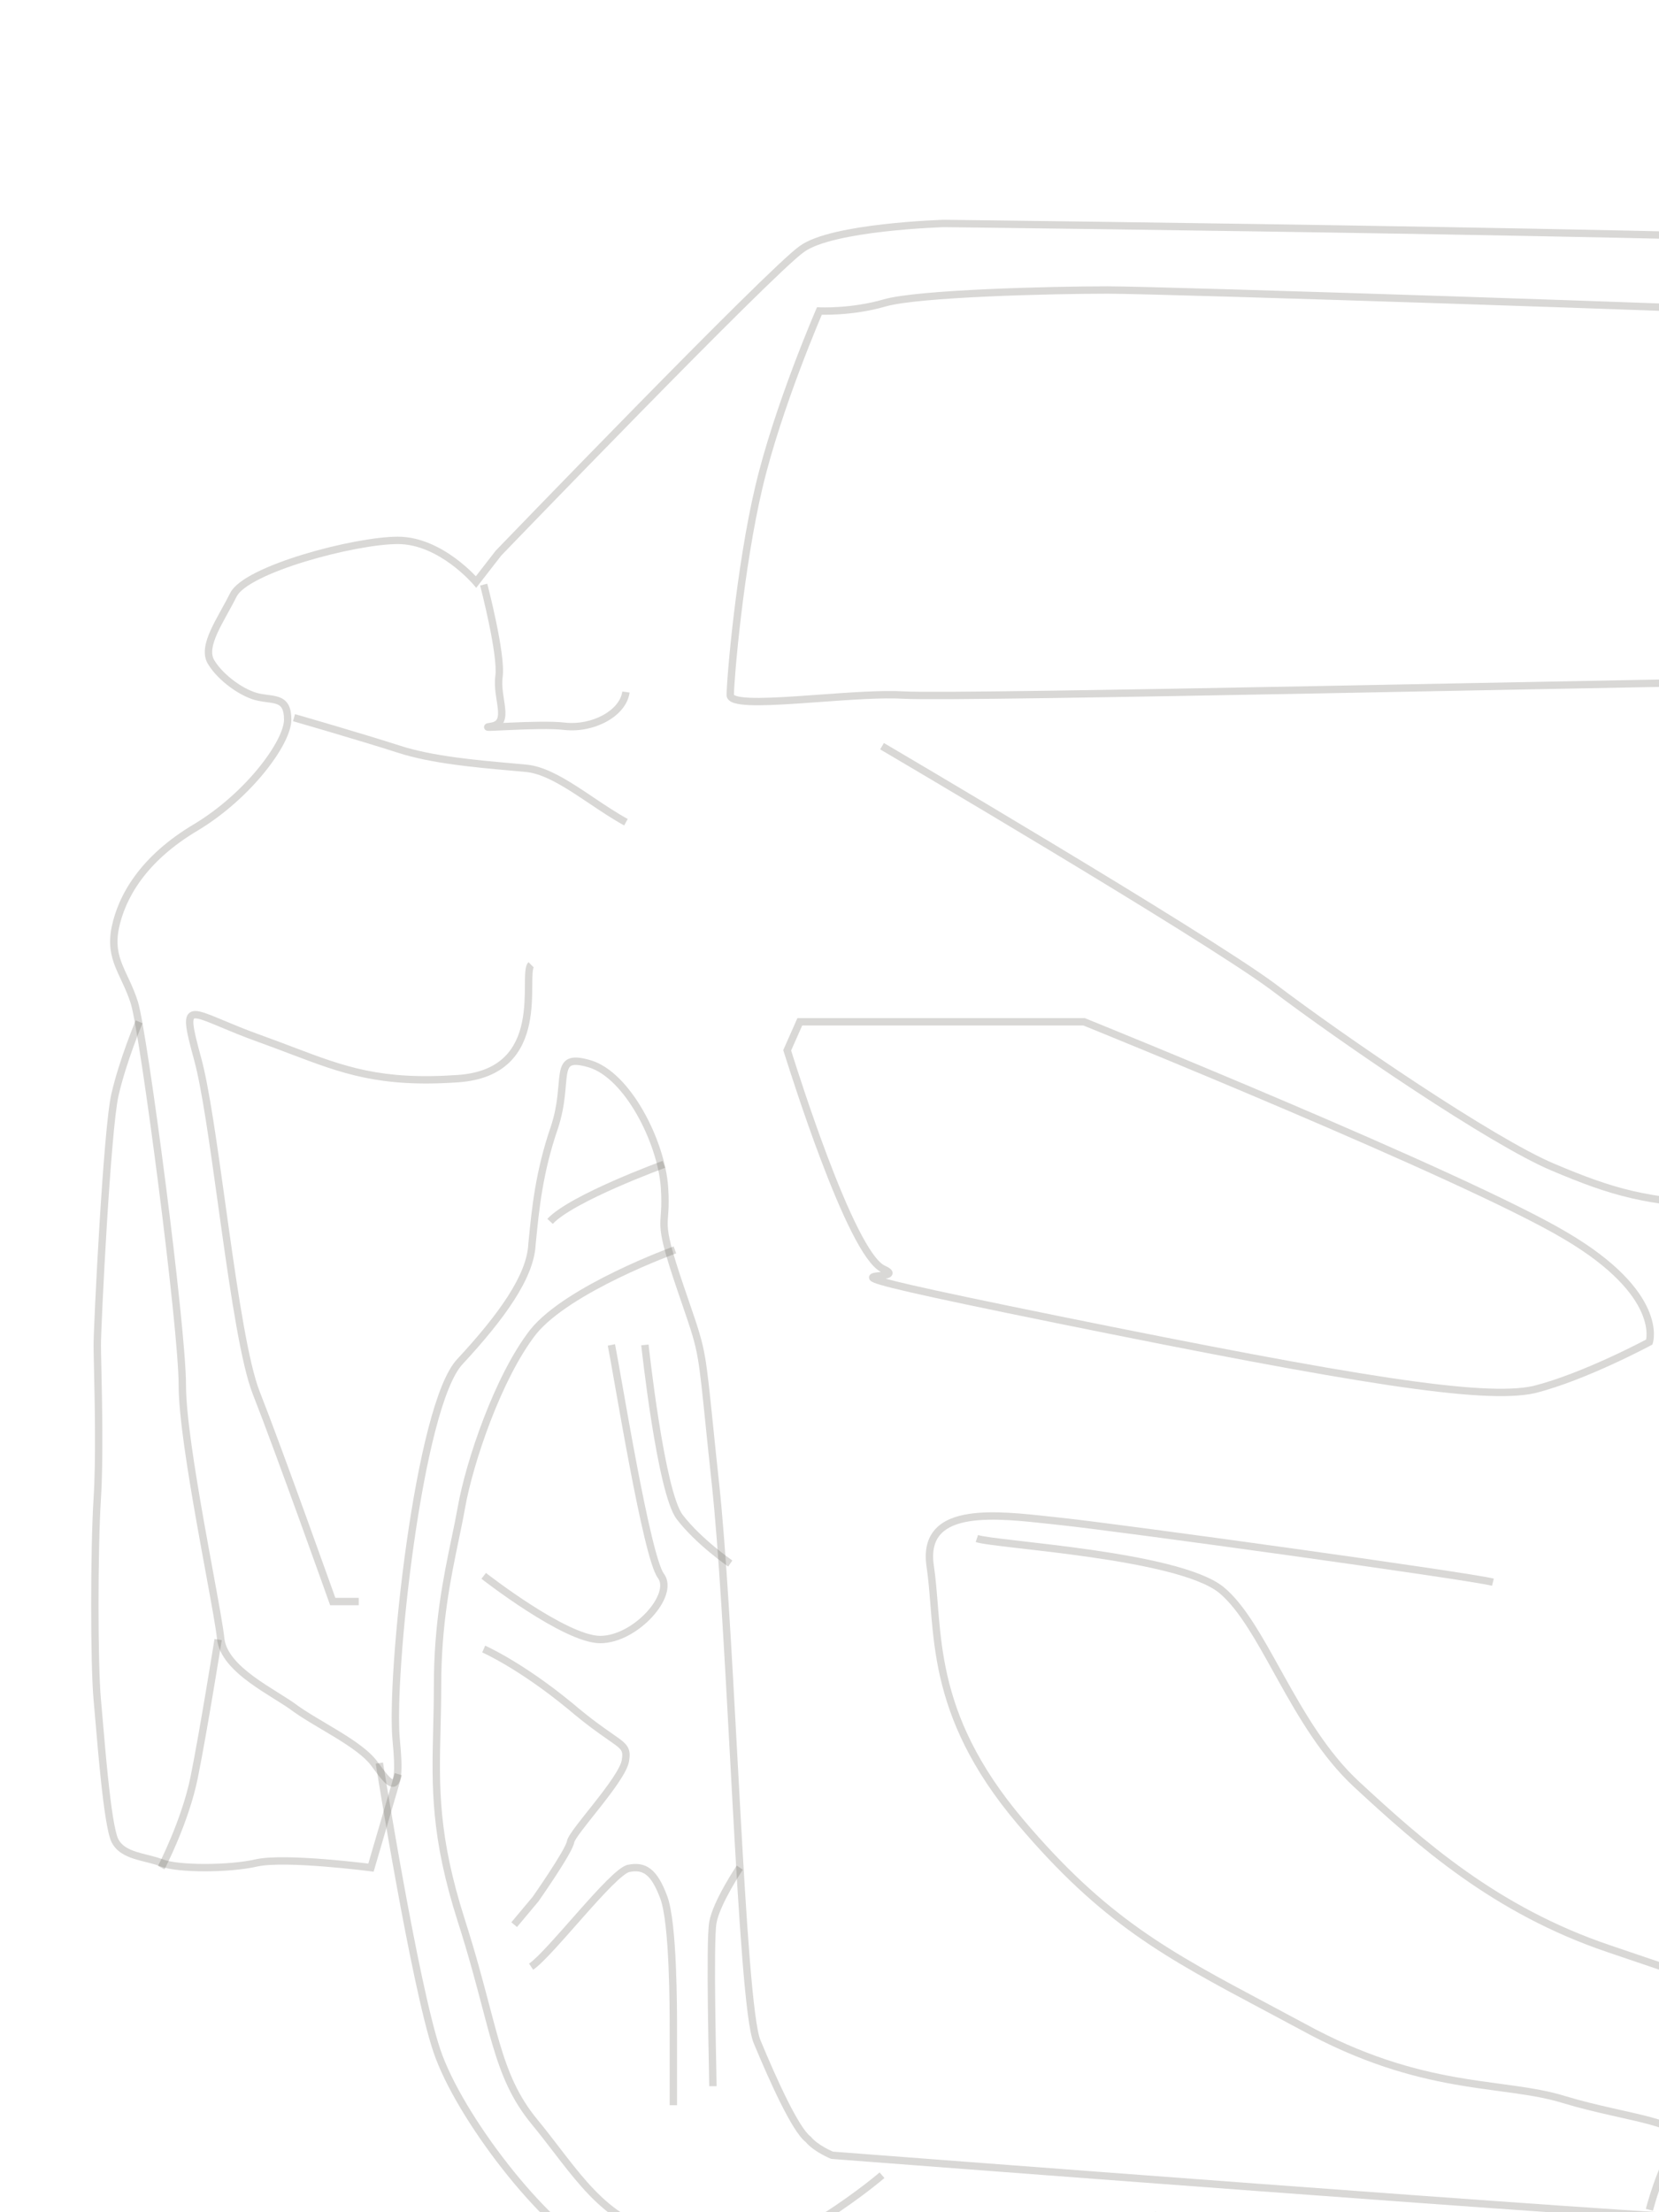 <svg width="225" height="300" viewBox="0 0 225 300" fill="none" xmlns="http://www.w3.org/2000/svg">
<path fill-rule="evenodd" clip-rule="evenodd" d="M128.002 29.807L128.012 29.807L128.006 30.307L127.992 29.807L128.002 29.807ZM309.23 43.112C309.354 42.627 309.353 42.627 309.353 42.627L309.352 42.627L309.006 42.539C308.778 42.482 308.443 42.397 308.014 42.288C307.155 42.071 305.919 41.759 304.406 41.379C301.381 40.619 297.253 39.588 292.84 38.503C284.022 36.334 274.048 33.942 269.485 33.071C268.305 32.846 265.2 32.631 260.728 32.425C256.236 32.217 250.319 32.015 243.478 31.821C229.794 31.435 212.403 31.082 195.297 30.784C178.192 30.485 161.37 30.241 148.826 30.071C142.553 29.986 137.35 29.92 133.715 29.875C131.897 29.853 130.471 29.836 129.5 29.824L128.014 29.807C128.013 29.807 128.012 29.807 128.006 30.307C127.992 29.807 127.992 29.807 127.992 29.807L127.98 29.807L127.947 29.808L127.818 29.813C127.704 29.817 127.538 29.823 127.326 29.832C126.901 29.85 126.29 29.879 125.544 29.923C124.053 30.011 122.021 30.161 119.858 30.407C117.696 30.652 115.395 30.994 113.369 31.468C111.365 31.937 109.561 32.551 108.444 33.374C107.867 33.78 106.793 34.734 105.383 36.059C103.958 37.399 102.161 39.144 100.13 41.149C96.068 45.16 91.059 50.222 86.187 55.188C81.314 60.153 76.577 65.024 73.058 68.653C71.299 70.468 69.844 71.972 68.829 73.022C68.321 73.548 67.924 73.96 67.653 74.24L67.239 74.67C67.238 74.67 67.238 74.67 67.598 75.017L67.239 74.67L67.22 74.689L64.537 78.148C64.412 78.016 64.259 77.86 64.082 77.686C63.531 77.144 62.735 76.422 61.751 75.699C59.793 74.262 57.036 72.781 53.958 72.781C50.963 72.781 45.766 73.773 41.119 75.19C38.79 75.9 36.576 76.723 34.827 77.595C33.953 78.03 33.183 78.483 32.571 78.948C31.965 79.406 31.476 79.903 31.209 80.437C30.843 81.171 30.438 81.904 30.035 82.635C29.967 82.758 29.899 82.881 29.832 83.003C29.365 83.85 28.909 84.694 28.548 85.502C27.845 87.074 27.404 88.709 28.196 90.033C28.89 91.192 30.027 92.324 31.254 93.219C32.478 94.111 33.844 94.805 35.023 95.041C35.429 95.122 35.829 95.176 36.188 95.224C36.322 95.242 36.451 95.259 36.571 95.276C37.035 95.344 37.391 95.417 37.672 95.547C37.932 95.668 38.126 95.837 38.266 96.117C38.414 96.414 38.518 96.87 38.518 97.589C38.518 98.229 38.237 99.161 37.65 100.305C37.07 101.434 36.218 102.721 35.138 104.058C32.978 106.73 29.936 109.565 26.419 111.702C18.946 116.11 16.041 121.434 15.145 125.702L15.144 125.707C14.688 127.991 15.034 129.61 15.657 131.172C15.88 131.729 16.141 132.288 16.408 132.858C16.506 133.067 16.605 133.278 16.702 133.491C17.07 134.292 17.439 135.152 17.755 136.152C18.067 137.199 18.63 140.436 19.301 144.887C19.97 149.322 20.741 154.914 21.472 160.622C22.935 172.057 24.228 183.902 24.228 187.878C24.228 191.947 25.429 199.483 26.672 206.495C27.094 208.879 27.521 211.202 27.91 213.316C28.671 217.46 29.285 220.8 29.427 222.22C29.548 223.434 30.12 224.528 30.913 225.504C31.706 226.48 32.738 227.364 33.823 228.162C34.91 228.962 36.068 229.69 37.119 230.347L37.217 230.408C38.238 231.046 39.137 231.609 39.795 232.116L39.803 232.122L39.81 232.127C40.847 232.87 42.194 233.669 43.575 234.488C44.235 234.88 44.904 235.276 45.55 235.673C47.59 236.928 49.401 238.185 50.31 239.399C50.407 239.53 50.506 239.663 50.605 239.797C50.991 240.317 51.384 240.847 51.748 241.271C51.978 241.538 52.213 241.783 52.445 241.965C52.661 242.135 52.952 242.313 53.281 242.313C53.678 242.313 53.955 242.066 54.118 241.759C54.27 241.473 54.357 241.084 54.404 240.616C54.501 239.667 54.456 238.187 54.239 236.012C53.812 231.737 54.561 220.395 56.131 209.354C56.914 203.843 57.899 198.431 59.036 194.037C59.605 191.839 60.209 189.906 60.841 188.347C61.478 186.777 62.126 185.631 62.763 184.969L62.769 184.962C65.592 181.915 67.996 179.014 69.724 176.319C71.444 173.638 72.526 171.112 72.644 168.816C72.665 168.604 72.686 168.391 72.707 168.175C73.123 163.969 73.612 159.02 75.649 153.097L75.651 153.093C76.206 151.422 76.456 149.934 76.6 148.675C76.66 148.153 76.702 147.667 76.74 147.229C76.748 147.141 76.755 147.054 76.763 146.97C76.808 146.461 76.85 146.031 76.914 145.669C77.045 144.92 77.237 144.633 77.513 144.509C77.671 144.438 77.913 144.393 78.295 144.422C78.677 144.45 79.167 144.548 79.799 144.733C82.204 145.436 84.556 147.949 86.38 151.148C88.191 154.325 89.407 158.051 89.617 161.001C89.724 162.496 89.697 163.45 89.651 164.2C89.64 164.382 89.627 164.556 89.614 164.726C89.576 165.247 89.541 165.728 89.562 166.275C89.62 167.742 90.079 169.708 91.808 174.8C92.077 175.593 92.32 176.302 92.54 176.943C93.739 180.442 94.252 181.939 94.657 184.326C94.978 186.22 95.227 188.656 95.675 193.031C95.903 195.255 96.182 197.979 96.547 201.388C97.477 210.051 98.246 224.248 98.995 238.049C99.117 240.3 99.239 242.54 99.36 244.743C99.793 252.597 100.226 259.989 100.687 265.744C100.917 268.621 101.155 271.095 101.403 273.016C101.649 274.912 101.912 276.333 102.212 277.057C103.296 279.665 104.601 282.662 105.853 285.173C106.479 286.428 107.096 287.57 107.67 288.485C108.216 289.354 108.754 290.073 109.255 290.468C109.854 291.17 110.708 291.733 111.388 292.114C111.74 292.312 112.056 292.467 112.285 292.573C112.4 292.626 112.493 292.667 112.558 292.695C112.591 292.709 112.616 292.719 112.634 292.727L112.655 292.735L112.661 292.738L112.663 292.739C112.663 292.739 112.664 292.739 112.85 292.275L112.664 292.739L112.735 292.768L112.812 292.773L112.85 292.275C112.812 292.773 112.812 292.773 112.813 292.774L112.817 292.774L114.083 292.871C114.913 292.935 116.131 293.028 117.684 293.146C120.789 293.384 125.235 293.723 130.594 294.13C141.311 294.944 155.683 296.029 170.298 297.114C199.509 299.283 229.744 301.457 233.666 301.457C237.572 301.457 293.982 300.371 351.411 298.743C380.127 297.929 409.103 296.98 431.902 295.962C443.301 295.453 453.16 294.928 460.671 294.393C464.426 294.126 467.598 293.856 470.084 293.585C472.56 293.315 474.385 293.04 475.429 292.757L475.431 292.757C483.298 290.596 491.496 289.406 498.289 288.484C498.85 288.408 499.401 288.333 499.941 288.26C502.672 287.892 505.137 287.56 507.199 287.213C509.649 286.801 511.603 286.358 512.763 285.777C517.189 283.558 522.023 279.144 525.317 273.202C526.22 271.616 526.99 269.185 527.641 266.394C528.295 263.59 528.839 260.379 529.273 257.209C530.141 250.875 530.577 244.665 530.577 242.138C530.577 241.071 530.698 238.56 530.863 235.143C530.888 234.617 530.914 234.069 530.942 233.501C531.145 229.261 531.388 223.954 531.551 218.441C531.713 212.93 531.795 207.209 531.673 202.143C531.551 197.088 531.226 192.65 530.565 189.721C527.961 178.195 522.755 162.965 520.786 158.798L520.781 158.789C519.694 156.61 516.714 150.906 513.409 144.986C510.11 139.078 506.465 132.911 504.055 129.837C501.638 126.753 497.109 122.546 492.389 118.794C487.676 115.046 482.702 111.696 479.382 110.365C477.136 109.464 475.882 108.589 474.658 107.735C474.139 107.372 473.624 107.014 473.042 106.658C471.093 105.469 468.581 104.477 463.015 103.821L462.782 103.794C457.395 103.158 453.783 102.732 449.377 102.678C444.909 102.624 439.636 102.951 430.863 103.82C416.654 105.227 409.189 103.918 404.773 103.145C403.767 102.968 402.918 102.819 402.185 102.737C400.462 102.448 398.732 101.941 397.348 101.47C397.473 101.466 397.601 101.46 397.732 101.453C399.749 101.342 402.379 100.898 404.746 99.543C407.086 98.202 408.422 96.576 408.699 94.847C408.979 93.102 408.155 91.422 406.555 90.048C405.823 89.418 405.036 88.657 404.186 87.835L404.145 87.795C403.283 86.962 402.361 86.072 401.39 85.222C399.454 83.527 397.274 81.947 394.892 81.265L394.886 81.263C392.435 80.593 389.902 80.529 387.791 81.158C385.672 81.789 383.95 83.133 383.237 85.277C382.591 87.222 381.836 89.276 381.241 90.847C380.945 91.632 380.688 92.295 380.506 92.761C380.486 92.812 380.467 92.86 380.449 92.906L309.443 42.65L309.353 42.627L309.23 43.112ZM380.681 93.683L381.145 93.868L380.91 94.457L309.017 43.574L308.76 43.509C308.533 43.451 308.198 43.366 307.769 43.258C306.911 43.041 305.674 42.729 304.163 42.349C301.139 41.59 297.012 40.559 292.602 39.474C283.774 37.302 273.829 34.919 269.298 34.053C268.204 33.845 265.186 33.632 260.682 33.423C256.199 33.216 250.289 33.014 243.449 32.821C229.771 32.434 212.384 32.082 195.28 31.783C178.176 31.485 161.356 31.241 148.812 31.071C142.54 30.986 137.337 30.92 133.702 30.875C131.885 30.853 130.459 30.836 129.488 30.824L128.011 30.807L127.979 30.808L127.853 30.812C127.742 30.816 127.578 30.822 127.368 30.831C126.948 30.849 126.343 30.877 125.604 30.921C124.124 31.009 122.111 31.157 119.97 31.4C117.828 31.643 115.57 31.98 113.597 32.442C111.605 32.908 109.974 33.487 109.033 34.182L109.024 34.189C108.517 34.544 107.495 35.447 106.068 36.788C104.651 38.119 102.862 39.857 100.833 41.861C96.776 45.866 91.771 50.924 86.9 55.888C82.03 60.852 77.294 65.721 73.776 69.349C72.017 71.163 70.563 72.667 69.548 73.717C69.041 74.242 68.643 74.654 68.373 74.934L67.977 75.345L64.584 79.718L64.185 79.247L64.183 79.244L64.174 79.234C64.169 79.227 64.161 79.218 64.15 79.206C64.146 79.201 64.142 79.196 64.137 79.191C64.103 79.152 64.051 79.094 63.983 79.019C63.846 78.871 63.643 78.657 63.381 78.399C62.856 77.882 62.096 77.193 61.159 76.505C59.273 75.121 56.726 73.781 53.958 73.781C51.107 73.781 46.019 74.742 41.41 76.147C39.111 76.847 36.954 77.652 35.273 78.49C34.432 78.909 33.721 79.331 33.174 79.745C32.621 80.164 32.271 80.549 32.104 80.883C31.728 81.637 31.312 82.391 30.908 83.121C30.841 83.243 30.774 83.365 30.708 83.486C30.24 84.334 29.803 85.145 29.461 85.91C28.756 87.486 28.547 88.672 29.054 89.519C29.66 90.53 30.688 91.569 31.843 92.41C33.001 93.254 34.233 93.863 35.219 94.061C35.591 94.135 35.941 94.182 36.288 94.228C36.43 94.247 36.572 94.266 36.715 94.287C37.185 94.355 37.668 94.444 38.091 94.64C38.534 94.844 38.908 95.164 39.161 95.671C39.405 96.16 39.518 96.789 39.518 97.589C39.518 98.469 39.15 99.572 38.539 100.761C37.922 101.965 37.028 103.309 35.916 104.686C33.691 107.439 30.563 110.355 26.936 112.558L26.931 112.562C19.685 116.834 16.96 121.927 16.124 125.905C15.715 127.96 16.019 129.38 16.586 130.801C16.797 131.329 17.04 131.849 17.302 132.409C17.403 132.624 17.506 132.844 17.611 133.074C17.987 133.892 18.376 134.796 18.709 135.855L18.712 135.862C19.049 136.99 19.623 140.316 20.29 144.738C20.96 149.182 21.732 154.781 22.463 160.495C23.923 171.903 25.228 183.824 25.228 187.878C25.228 191.84 26.409 199.28 27.656 206.321C28.07 208.657 28.492 210.95 28.878 213.05C29.647 217.238 30.276 220.659 30.422 222.121C30.517 223.078 30.974 223.992 31.69 224.874C32.406 225.756 33.363 226.582 34.416 227.357C35.468 228.131 36.596 228.84 37.649 229.499L37.774 229.577C38.767 230.198 39.701 230.782 40.399 231.319C41.4 232.035 42.679 232.794 44.033 233.596C44.703 233.994 45.391 234.402 46.073 234.821C48.092 236.063 50.07 237.41 51.11 238.8C51.215 238.941 51.319 239.08 51.421 239.218C51.804 239.734 52.169 240.225 52.507 240.619C52.72 240.867 52.906 241.056 53.063 241.179C53.142 241.241 53.198 241.274 53.234 241.292C53.234 241.292 53.235 241.291 53.235 241.29C53.295 241.176 53.366 240.941 53.41 240.514C53.496 239.672 53.46 238.276 53.244 236.111C52.804 231.704 53.571 220.257 55.141 209.214C55.927 203.683 56.918 198.23 58.068 193.786C58.643 191.565 59.26 189.586 59.915 187.971C60.564 186.371 61.268 185.083 62.038 184.28C64.843 181.252 67.201 178.402 68.882 175.78C70.57 173.149 71.544 170.796 71.646 168.754L71.646 168.741L71.648 168.729C71.669 168.51 71.691 168.288 71.713 168.064C72.129 163.858 72.627 158.809 74.703 152.774C75.229 151.191 75.467 149.776 75.607 148.561C75.665 148.054 75.706 147.584 75.744 147.146C75.751 147.056 75.759 146.969 75.767 146.882C75.811 146.376 75.857 145.907 75.929 145.496C76.068 144.699 76.336 143.941 77.103 143.597C77.465 143.434 77.89 143.389 78.369 143.424C78.848 143.46 79.414 143.578 80.08 143.773C82.871 144.589 85.391 147.394 87.249 150.652C89.118 153.932 90.392 157.802 90.615 160.93C90.725 162.473 90.698 163.472 90.649 164.262C90.636 164.472 90.622 164.662 90.609 164.84C90.572 165.343 90.543 165.75 90.561 166.236C90.612 167.536 91.019 169.369 92.755 174.478C93.021 175.264 93.263 175.968 93.483 176.608C94.682 180.105 95.224 181.686 95.643 184.159C95.969 186.086 96.224 188.571 96.676 192.984C96.903 195.204 97.18 197.912 97.542 201.281C98.474 209.973 99.246 224.203 99.994 238C100.116 240.249 100.237 242.488 100.358 244.688C100.792 252.543 101.224 259.923 101.684 265.664C101.914 268.535 102.15 270.991 102.395 272.888C102.644 274.809 102.895 276.094 103.136 276.673C104.217 279.274 105.511 282.246 106.748 284.727C107.367 285.968 107.968 287.077 108.517 287.953C109.077 288.847 109.55 289.44 109.903 289.705L109.95 289.74L109.987 289.785C110.469 290.365 111.217 290.871 111.877 291.242C112.202 291.424 112.494 291.568 112.705 291.665C112.81 291.714 112.895 291.751 112.952 291.775C112.958 291.778 112.963 291.78 112.968 291.783L112.97 291.783L114.16 291.874C114.989 291.937 116.207 292.031 117.76 292.149C120.865 292.387 125.311 292.726 130.669 293.133C141.387 293.947 155.758 295.032 170.372 296.117C199.621 298.289 229.793 300.457 233.666 300.457C237.555 300.457 293.95 299.372 351.383 297.744C380.097 296.93 409.067 295.98 431.858 294.963C443.254 294.455 453.102 293.929 460.6 293.395C464.349 293.129 467.507 292.86 469.976 292.591C472.453 292.32 474.206 292.052 475.166 291.793M388.077 82.116C386.19 82.678 384.772 83.83 384.186 85.593C383.534 87.555 382.773 89.624 382.177 91.201C381.878 91.99 381.621 92.656 381.437 93.125C381.346 93.36 381.273 93.545 381.223 93.672L381.165 93.817L381.145 93.868L380.681 93.683M388.077 82.116C389.971 81.552 392.309 81.596 394.62 82.227L388.077 82.116Z" fill="#564E44" fill-opacity="0.22"/>
<path fill-rule="evenodd" clip-rule="evenodd" d="M18.408 138.372C18.408 138.372 18.408 138.372 18.868 138.567L19.329 138.762L19.323 138.776L19.305 138.819C19.289 138.857 19.265 138.914 19.235 138.988C19.173 139.137 19.085 139.355 18.974 139.631C18.754 140.185 18.449 140.972 18.11 141.906C17.431 143.777 16.619 146.226 16.08 148.56C15.816 149.701 15.532 152.214 15.255 155.425C14.979 158.621 14.713 162.469 14.481 166.253C14.017 173.829 13.691 181.116 13.691 182.386C13.691 182.985 13.715 184.079 13.747 185.492C13.848 190.068 14.024 197.988 13.69 203.254C13.254 210.112 13.255 225.765 13.689 230.456C13.759 231.217 13.84 232.169 13.932 233.239C14.126 235.508 14.365 238.313 14.643 240.975C14.848 242.932 15.072 244.801 15.312 246.312C15.432 247.068 15.555 247.727 15.681 248.261C15.809 248.804 15.931 249.181 16.038 249.393C16.491 250.283 17.363 250.765 18.502 251.13C18.978 251.283 19.477 251.408 19.992 251.537C20.091 251.561 20.191 251.586 20.291 251.611C20.902 251.766 21.53 251.934 22.108 252.161C22.589 252.35 23.38 252.506 24.39 252.613C25.389 252.718 26.565 252.771 27.794 252.771C30.258 252.771 32.891 252.557 34.696 252.139L34.702 252.138C35.744 251.91 37.253 251.845 38.895 251.865C40.548 251.885 42.376 251.993 44.074 252.128C45.773 252.263 47.348 252.425 48.498 252.552C49.073 252.616 49.542 252.672 49.867 252.712C49.897 252.715 49.925 252.719 49.952 252.722L53.544 240.457L54.504 240.738L50.672 253.822L50.248 253.767L50.24 253.766L50.215 253.763L50.118 253.75C50.082 253.746 50.038 253.74 49.988 253.734C49.92 253.725 49.839 253.716 49.747 253.704C49.424 253.665 48.958 253.61 48.387 253.546C47.244 253.419 45.68 253.259 43.995 253.125C42.308 252.991 40.505 252.885 38.883 252.865C37.251 252.845 35.841 252.913 34.918 253.114C33.011 253.555 30.295 253.771 27.794 253.771C26.539 253.771 25.326 253.717 24.285 253.607C23.255 253.499 22.353 253.332 21.742 253.092C21.229 252.89 20.656 252.735 20.046 252.581C19.95 252.557 19.854 252.533 19.757 252.509C19.243 252.38 18.707 252.246 18.197 252.082C16.989 251.695 15.787 251.104 15.147 249.846C14.982 249.521 14.838 249.045 14.707 248.489C14.574 247.923 14.447 247.237 14.325 246.469C14.08 244.932 13.854 243.042 13.649 241.079C13.37 238.408 13.128 235.581 12.934 233.307C12.843 232.242 12.762 231.298 12.693 230.548C12.253 225.788 12.254 210.08 12.692 203.19C13.023 197.976 12.85 190.172 12.748 185.582C12.716 184.139 12.691 183.013 12.691 182.386C12.691 181.079 13.02 173.759 13.483 166.192C13.715 162.404 13.982 158.547 14.259 155.339C14.534 152.146 14.823 149.558 15.106 148.335C15.658 145.944 16.484 143.453 17.17 141.565C17.513 140.619 17.822 139.822 18.045 139.261C18.157 138.981 18.247 138.759 18.31 138.607C18.341 138.531 18.366 138.473 18.382 138.433L18.401 138.388L18.408 138.372Z" fill="#564E44" fill-opacity="0.22"/>
<path fill-rule="evenodd" clip-rule="evenodd" d="M29.091 222.261C29.091 222.261 29.091 222.261 29.585 222.34C30.078 222.419 30.078 222.419 30.078 222.419L29.989 222.976C29.931 223.334 29.847 223.853 29.742 224.495C29.532 225.777 29.24 227.55 28.91 229.511C28.25 233.431 27.436 238.11 26.825 241.127C26.207 244.18 25.076 247.275 24.106 249.597C23.619 250.761 23.172 251.735 22.845 252.419C22.682 252.761 22.549 253.031 22.456 253.216C22.41 253.308 22.374 253.379 22.349 253.427L22.321 253.483L22.313 253.497L22.311 253.501L22.311 253.502C22.311 253.502 22.311 253.502 21.867 253.271L21.424 253.04L21.426 253.036L21.432 253.024L21.459 252.972C21.482 252.926 21.517 252.857 21.562 252.768C21.652 252.588 21.782 252.324 21.943 251.988C22.264 251.316 22.704 250.358 23.183 249.212C24.142 246.917 25.245 243.89 25.845 240.928C26.453 237.93 27.264 233.266 27.924 229.345C28.254 227.386 28.546 225.615 28.755 224.333C28.86 223.693 28.944 223.174 29.002 222.816L29.091 222.261Z" fill="#564E44" fill-opacity="0.22"/>
<path fill-rule="evenodd" clip-rule="evenodd" d="M119.371 101.623C119.371 101.623 119.371 101.623 119.624 101.192C119.877 100.76 119.877 100.761 119.878 100.761L120.365 101.048C120.684 101.235 121.153 101.512 121.753 101.866C122.954 102.574 124.68 103.594 126.781 104.84C130.983 107.332 136.688 110.73 142.697 114.352C154.703 121.588 167.957 129.739 172.841 133.337L172.847 133.341C177.696 137.022 185.139 142.277 192.394 147.045C199.661 151.822 206.699 156.082 210.755 157.798C214.851 159.53 218.005 160.71 221.473 161.514C224.941 162.318 228.741 162.75 234.125 162.966C244.712 163.4 295.228 164.701 317.875 162.967C323.234 162.557 328.698 162.049 334.22 161.535C352.016 159.88 370.422 158.168 387.935 159.496C403.185 160.652 419.832 160.651 432.972 160.651C439.561 160.651 445.268 160.651 449.475 160.796C451.381 160.864 453.235 160.951 455.018 161.035C459.022 161.224 462.671 161.397 465.774 161.285C468.012 161.204 469.927 160.976 471.456 160.512C472.984 160.05 474.083 159.366 474.751 158.406C475.458 157.392 476.196 155.574 476.868 153.235C477.536 150.91 478.126 148.118 478.555 145.194C479.416 139.326 479.62 133.005 478.565 128.872C477.502 124.708 474.884 119.386 472.51 115.076C471.326 112.927 470.209 111.042 469.388 109.694C468.978 109.02 468.642 108.48 468.409 108.109C468.292 107.924 468.201 107.781 468.139 107.685L468.069 107.575L468.051 107.548L468.047 107.541L468.046 107.539L468.465 107.267C468.885 106.995 468.885 106.996 468.885 106.996L468.887 106.998L468.91 107.034L468.982 107.146C469.045 107.244 469.137 107.389 469.255 107.577C469.491 107.951 469.829 108.495 470.243 109.174C471.069 110.531 472.193 112.429 473.385 114.593C475.763 118.908 478.437 124.327 479.534 128.625C480.639 132.954 480.411 139.436 479.544 145.339C479.11 148.3 478.511 151.136 477.829 153.511C477.151 155.87 476.377 157.822 475.572 158.978C474.729 160.188 473.397 160.969 471.746 161.469C470.096 161.969 468.082 162.202 465.811 162.284C462.664 162.397 458.946 162.222 454.919 162.032C453.145 161.948 451.312 161.862 449.44 161.796C445.294 161.652 439.625 161.652 433.063 161.652C419.899 161.651 403.138 161.651 387.859 160.493C370.439 159.172 352.152 160.873 334.373 162.526C328.836 163.041 323.348 163.551 317.951 163.964C295.237 165.703 244.665 164.399 234.084 163.965C228.668 163.748 224.8 163.312 221.247 162.488C217.695 161.665 214.478 160.458 210.366 158.719C206.213 156.963 199.103 152.652 191.845 147.881C184.575 143.103 177.115 137.836 172.245 134.14C167.406 130.575 154.203 122.454 142.181 115.208C136.175 111.588 130.472 108.192 126.271 105.7C124.17 104.454 122.445 103.435 121.245 102.727C120.645 102.373 120.176 102.097 119.858 101.909L119.371 101.623Z" fill="#564E44" fill-opacity="0.22"/>
<path fill-rule="evenodd" clip-rule="evenodd" d="M133.938 39.212C139.99 38.938 146.42 38.828 150.204 38.828C157.77 38.828 237.223 41.455 243.281 41.893C244.859 42.008 248.982 42.092 254.349 42.201C259.217 42.301 265.11 42.421 271.054 42.604C277.289 42.795 283.571 43.055 288.756 43.432C291.348 43.621 293.671 43.839 295.58 44.093C297.473 44.345 298.994 44.636 299.965 44.983C303.694 46.207 308.591 48.914 312.528 51.293C314.505 52.487 316.25 53.605 317.502 54.425C318.128 54.834 318.631 55.17 318.977 55.403C319.15 55.52 319.284 55.611 319.376 55.673L319.479 55.743L319.506 55.762L319.513 55.766L319.514 55.767C319.515 55.768 319.515 55.768 319.232 56.179L319.514 55.767L319.518 55.77L379.916 97.938L378.133 97.823L378.165 97.325C378.133 97.823 378.133 97.823 378.133 97.823L377.668 97.794C377.363 97.775 376.914 97.747 376.336 97.712C375.179 97.641 373.506 97.54 371.44 97.42C367.309 97.181 361.611 96.866 355.339 96.566C342.79 95.964 327.966 95.418 318.812 95.636C309.617 95.855 291.303 95.198 274.04 94.487C269.653 94.306 265.334 94.122 261.249 93.948C249.24 93.436 239.249 93.01 235.474 93.01C231.752 93.01 216.557 93.305 198.439 93.657C191.894 93.784 184.967 93.918 178.061 94.049C152.068 94.541 126.347 94.98 122.544 94.76C119.649 94.587 115.351 94.897 111.194 95.198C110.142 95.274 109.098 95.349 108.089 95.416C105.608 95.58 103.33 95.692 101.666 95.622C100.841 95.587 100.128 95.507 99.608 95.35C99.35 95.271 99.099 95.162 98.905 94.999C98.698 94.825 98.543 94.576 98.543 94.261C98.543 92.031 99.843 76.892 102.442 65.913C103.745 60.411 105.804 54.425 107.534 49.821C108.399 47.518 109.184 45.557 109.752 44.172C110.036 43.479 110.266 42.931 110.425 42.554C110.505 42.367 110.567 42.222 110.609 42.124L110.657 42.012L110.673 41.975C110.673 41.974 110.673 41.974 111.132 42.173L110.673 41.975L110.811 41.656L111.157 41.674L111.159 41.674L111.167 41.674L111.201 41.676C111.232 41.677 111.278 41.679 111.34 41.68C111.462 41.684 111.644 41.687 111.877 41.687C112.343 41.687 113.014 41.673 113.824 41.62C115.447 41.512 117.622 41.242 119.843 40.599C121.028 40.255 123.056 39.979 125.509 39.754C127.975 39.527 130.911 39.349 133.938 39.212ZM111.457 42.683C111.425 42.758 111.388 42.845 111.346 42.944C111.188 43.317 110.959 43.863 110.677 44.551C110.112 45.929 109.331 47.881 108.47 50.173C106.746 54.761 104.703 60.703 103.415 66.144C100.845 76.999 99.555 91.97 99.543 94.229C99.545 94.231 99.546 94.232 99.548 94.234C99.595 94.273 99.699 94.332 99.898 94.392C100.292 94.512 100.902 94.589 101.708 94.623C103.31 94.69 105.538 94.582 108.023 94.418C109.01 94.353 110.037 94.279 111.079 94.203C115.242 93.902 119.634 93.584 122.602 93.761C126.357 93.979 152.012 93.542 178.042 93.049C184.938 92.919 191.858 92.784 198.398 92.657C216.525 92.305 231.741 92.01 235.474 92.01C239.272 92.01 249.302 92.437 261.324 92.95C265.402 93.124 269.71 93.307 274.081 93.487C291.357 94.199 309.634 94.855 318.788 94.636C327.983 94.417 342.841 94.965 355.387 95.567C361.663 95.868 367.365 96.182 371.498 96.422C373.565 96.542 375.239 96.642 376.397 96.713C376.404 96.714 376.411 96.714 376.418 96.715L318.948 56.592L318.946 56.59L318.945 56.59L318.914 56.569L318.813 56.499C318.723 56.438 318.59 56.348 318.419 56.233C318.075 56.002 317.576 55.669 316.954 55.261C315.71 54.446 313.975 53.335 312.011 52.149C308.072 49.769 303.258 47.115 299.647 45.931L299.635 45.927C298.771 45.618 297.339 45.336 295.448 45.084C293.567 44.834 291.265 44.617 288.683 44.43C283.52 44.054 277.254 43.795 271.023 43.603C265.132 43.422 259.261 43.302 254.392 43.203C248.981 43.092 244.806 43.006 243.209 42.891C237.179 42.454 157.75 39.828 150.204 39.828C146.434 39.828 140.019 39.937 133.983 40.211C130.964 40.347 128.045 40.525 125.6 40.749C123.142 40.975 121.203 41.246 120.122 41.559C117.81 42.229 115.559 42.507 113.89 42.617C113.055 42.673 112.362 42.687 111.877 42.687C111.712 42.687 111.571 42.685 111.457 42.683Z" fill="#564E44" fill-opacity="0.22"/>
<path fill-rule="evenodd" clip-rule="evenodd" d="M65.117 79.409L65.601 79.282C66.085 79.155 66.085 79.155 66.085 79.155L66.092 79.183L66.113 79.264C66.131 79.335 66.158 79.439 66.192 79.573C66.259 79.84 66.355 80.224 66.469 80.695C66.697 81.635 66.997 82.92 67.283 84.299C67.57 85.677 67.845 87.155 68.022 88.478C68.197 89.784 68.285 90.993 68.171 91.806C68.076 92.48 68.122 93.193 68.214 93.917C68.254 94.234 68.302 94.546 68.35 94.856C68.357 94.9 68.364 94.942 68.37 94.986C68.424 95.335 68.476 95.683 68.51 96.013C68.576 96.656 68.586 97.328 68.335 97.88C68.31 97.935 68.284 97.988 68.254 98.039C68.567 98.024 68.904 98.008 69.261 97.993C71.633 97.888 74.841 97.779 76.654 97.996C78.415 98.194 80.283 97.794 81.752 96.997C83.231 96.194 84.223 95.04 84.4 93.778L85.39 93.917C85.152 95.612 83.862 96.99 82.229 97.876C80.587 98.767 78.513 99.212 76.54 98.989L76.537 98.989C74.823 98.783 71.705 98.885 69.305 98.992C68.906 99.009 68.527 99.027 68.179 99.043C67.494 99.075 66.929 99.102 66.573 99.111C66.438 99.114 66.323 99.115 66.237 99.112C66.198 99.111 66.146 99.109 66.097 99.101C66.078 99.098 66.025 99.09 65.964 99.065C65.936 99.054 65.869 99.024 65.803 98.961C65.729 98.89 65.632 98.748 65.649 98.552C65.664 98.38 65.76 98.274 65.801 98.234C65.847 98.189 65.892 98.163 65.914 98.15C65.96 98.125 66.002 98.111 66.022 98.104C66.067 98.089 66.118 98.078 66.163 98.068C66.257 98.048 66.391 98.025 66.561 97.998C67.108 97.913 67.317 97.704 67.424 97.468C67.556 97.176 67.579 96.74 67.515 96.115C67.484 95.813 67.436 95.488 67.382 95.138C67.375 95.096 67.369 95.053 67.362 95.01C67.314 94.701 67.264 94.374 67.222 94.043C67.126 93.289 67.067 92.472 67.18 91.667C67.274 91.003 67.206 89.916 67.031 88.61C66.858 87.321 66.588 85.869 66.304 84.503C66.02 83.138 65.724 81.863 65.497 80.93C65.384 80.464 65.289 80.083 65.222 79.819C65.189 79.687 65.162 79.584 65.144 79.514L65.124 79.435L65.117 79.409Z" fill="#564E44" fill-opacity="0.22"/>
<path fill-rule="evenodd" clip-rule="evenodd" d="M45.163 98.349C48.071 99.209 51.65 100.284 54.323 101.145C58.699 102.555 64.684 103.087 69.057 103.476C69.948 103.555 70.772 103.628 71.502 103.701L71.505 103.702C73.661 103.93 75.938 105.175 78.202 106.624C78.978 107.12 79.753 107.64 80.528 108.161C82.058 109.187 83.588 110.215 85.134 111.064L84.653 111.94C83.07 111.071 81.471 109.998 79.918 108.956C79.153 108.443 78.399 107.937 77.663 107.466C75.394 106.015 73.297 104.898 71.4 104.696C70.694 104.625 69.889 104.554 69.013 104.476C64.648 104.089 58.513 103.546 54.016 102.097C51.355 101.24 47.786 100.167 44.88 99.308C43.427 98.879 42.141 98.503 41.218 98.235C40.757 98.101 40.386 97.993 40.131 97.92L39.736 97.806L39.874 97.325C40.012 96.845 40.012 96.845 40.013 96.845L40.408 96.959C40.664 97.033 41.035 97.14 41.497 97.275C42.421 97.543 43.709 97.919 45.163 98.349Z" fill="#564E44" fill-opacity="0.22"/>
<path fill-rule="evenodd" clip-rule="evenodd" d="M89.867 157.43C89.867 157.43 89.867 157.43 90.038 157.899L90.21 158.369L90.175 158.382L90.071 158.42C89.98 158.454 89.845 158.504 89.672 158.569C89.327 158.699 88.83 158.888 88.224 159.125C87.011 159.6 85.365 160.265 83.629 161.029C81.89 161.794 80.068 162.654 78.501 163.519C76.919 164.391 75.648 165.24 74.97 165.972L74.236 165.292C75.033 164.433 76.429 163.519 78.018 162.643C79.622 161.759 81.474 160.885 83.226 160.114C84.979 159.343 86.638 158.672 87.859 158.194C88.47 157.955 88.971 157.764 89.32 157.633C89.495 157.567 89.631 157.517 89.724 157.482L89.83 157.443L89.867 157.43Z" fill="#564E44" fill-opacity="0.22"/>
<path fill-rule="evenodd" clip-rule="evenodd" d="M50.957 239.173C50.957 239.172 50.957 239.172 51.451 239.094C51.945 239.015 51.945 239.016 51.945 239.016L51.999 239.354C52.034 239.575 52.087 239.902 52.155 240.32C52.291 241.158 52.489 242.364 52.736 243.84C53.23 246.791 53.919 250.82 54.704 255.129C56.276 263.766 58.219 273.476 59.721 277.935C61.212 282.357 64.8 288.252 68.9 293.482C70.946 296.093 73.109 298.525 75.187 300.514C77.271 302.509 79.245 304.036 80.911 304.86C84.303 306.539 88.842 307.601 93.941 308.295C99.033 308.988 104.644 309.309 110.163 309.523C112.937 309.631 115.694 309.846 118.345 310.067C118.771 310.103 119.194 310.138 119.614 310.174C121.81 310.359 123.92 310.537 125.901 310.649C128.262 310.782 130.422 310.821 132.307 310.67C134.196 310.518 135.776 310.178 136.995 309.575C139.595 308.288 144.523 305.877 148.801 303.788C150.94 302.743 152.916 301.779 154.358 301.076L156.704 299.932L156.706 299.931C156.706 299.931 156.706 299.931 156.925 300.38C157.144 300.83 157.144 300.83 157.144 300.83L154.796 301.975C153.354 302.678 151.378 303.642 149.24 304.686C144.962 306.776 140.036 309.186 137.438 310.471C136.058 311.154 134.335 311.51 132.387 311.666C130.435 311.823 128.222 311.782 125.845 311.647C123.849 311.534 121.723 311.355 119.527 311.17C119.107 311.135 118.685 311.099 118.261 311.064C115.613 310.843 112.874 310.629 110.125 310.523C104.598 310.308 98.948 309.986 93.806 309.286C88.671 308.587 84.005 307.507 80.467 305.757C78.668 304.867 76.608 303.26 74.496 301.237C72.377 299.208 70.182 296.739 68.113 294.099C63.983 288.83 60.316 282.831 58.774 278.254C57.244 273.712 55.288 263.922 53.72 255.309C52.935 250.993 52.244 246.959 51.749 244.005C51.502 242.527 51.304 241.319 51.168 240.481C51.1 240.061 51.047 239.734 51.011 239.512L50.957 239.173Z" fill="#564E44" fill-opacity="0.22"/>
<path fill-rule="evenodd" clip-rule="evenodd" d="M91.364 169.028C91.364 169.028 91.364 169.028 91.534 169.498L91.704 169.968L91.695 169.972L91.665 169.983C91.638 169.993 91.597 170.008 91.544 170.027C91.439 170.066 91.282 170.125 91.081 170.202C90.679 170.355 90.099 170.582 89.387 170.872C87.962 171.452 86.014 172.286 83.92 173.303C81.825 174.321 79.589 175.518 77.587 176.822C75.581 178.129 73.836 179.526 72.696 180.939C70.364 183.937 68.225 188.302 66.532 192.701C64.839 197.098 63.607 201.486 63.073 204.502C62.827 205.897 62.526 207.342 62.208 208.867C61.123 214.08 59.84 220.243 59.84 228.639C59.84 230.71 59.794 232.628 59.749 234.471C59.559 242.379 59.402 248.922 63.057 260.349C64.505 264.877 65.501 268.66 66.351 271.89C66.831 273.713 67.264 275.359 67.706 276.864C68.939 281.061 70.266 284.262 72.906 287.462C73.914 288.684 74.872 289.931 75.809 291.151C76.133 291.573 76.454 291.992 76.774 292.405C78.025 294.018 79.26 295.556 80.578 296.927C83.207 299.663 86.14 301.713 90.1 302.345C94.172 302.994 98.399 303.209 102.187 302.886C105.986 302.561 109.296 301.7 111.574 300.235C113.937 298.717 115.871 297.306 117.212 296.277C117.883 295.762 118.405 295.342 118.759 295.052C118.937 294.907 119.071 294.794 119.162 294.718C119.207 294.68 119.241 294.651 119.263 294.632L119.288 294.61L119.294 294.605L119.296 294.604L119.623 294.982C119.951 295.36 119.951 295.36 119.95 295.36L119.941 295.369L119.913 295.392C119.889 295.413 119.853 295.443 119.806 295.483C119.713 295.562 119.574 295.677 119.393 295.826C119.032 296.122 118.501 296.548 117.821 297.07C116.462 298.113 114.506 299.54 112.115 301.077C109.64 302.667 106.144 303.552 102.272 303.882C98.39 304.213 94.082 303.992 89.943 303.332C85.693 302.654 82.575 300.449 79.857 297.62C78.501 296.208 77.238 294.636 75.984 293.017C75.658 292.597 75.333 292.174 75.007 291.749C74.073 290.533 73.131 289.306 72.134 288.098C69.373 284.751 67.998 281.406 66.747 277.146C66.288 275.586 65.85 273.918 65.368 272.085C64.525 268.88 63.55 265.171 62.105 260.654C58.395 249.057 58.558 242.35 58.749 234.417C58.794 232.582 58.84 230.681 58.84 228.639C58.84 220.129 60.15 213.839 61.238 208.617C61.553 207.107 61.848 205.687 62.089 204.328C62.636 201.235 63.888 196.784 65.598 192.342C67.307 187.905 69.489 183.433 71.909 180.321L71.915 180.314C73.151 178.781 74.998 177.315 77.041 175.984C79.09 174.649 81.365 173.432 83.483 172.404C85.602 171.375 87.571 170.532 89.009 169.946C89.729 169.653 90.316 169.424 90.725 169.268C90.929 169.19 91.088 169.13 91.196 169.09C91.251 169.07 91.292 169.054 91.32 169.044L91.353 169.032L91.361 169.029L91.364 169.028Z" fill="#564E44" fill-opacity="0.22"/>
<path fill-rule="evenodd" clip-rule="evenodd" d="M89.296 211.637C89.593 212.568 89.846 213.154 90.031 213.4C90.655 214.23 90.648 215.286 90.313 216.301C89.976 217.32 89.287 218.379 88.401 219.332C86.643 221.226 83.976 222.839 81.405 222.839C80.095 222.839 78.425 222.255 76.712 221.441C74.979 220.619 73.133 219.526 71.446 218.441C69.757 217.354 68.22 216.268 67.105 215.455C66.548 215.048 66.095 214.708 65.782 214.47C65.625 214.351 65.503 214.258 65.42 214.194L65.326 214.121L65.301 214.102L65.293 214.095C65.293 214.095 65.292 214.095 65.6 213.701L65.909 213.307L65.91 213.308L65.916 213.313L65.939 213.331L66.031 213.402C66.112 213.465 66.232 213.557 66.386 213.674C66.695 213.908 67.143 214.244 67.695 214.647C68.799 215.453 70.32 216.527 71.987 217.6C73.656 218.674 75.463 219.741 77.141 220.538C78.837 221.344 80.334 221.839 81.405 221.839C83.597 221.839 86.018 220.43 87.669 218.652C88.489 217.769 89.085 216.831 89.364 215.987C89.644 215.14 89.583 214.468 89.232 214.001C88.931 213.6 88.635 212.856 88.343 211.94C88.043 211 87.724 209.804 87.397 208.439C86.741 205.707 86.043 202.27 85.379 198.785C84.607 194.729 83.885 190.629 83.331 187.475C82.928 185.186 82.613 183.397 82.43 182.485L83.411 182.288C83.592 183.193 83.91 184.998 84.315 187.301C84.873 190.471 85.597 194.584 86.361 198.598C87.024 202.078 87.719 205.497 88.369 208.205C88.694 209.56 89.007 210.729 89.296 211.637Z" fill="#564E44" fill-opacity="0.22"/>
<path fill-rule="evenodd" clip-rule="evenodd" d="M86.969 182.44C86.969 182.44 86.969 182.44 87.466 182.386C87.963 182.333 87.963 182.333 87.963 182.333L87.969 182.389L87.987 182.556C88.004 182.703 88.028 182.918 88.06 183.194C88.123 183.745 88.217 184.537 88.337 185.497C88.578 187.419 88.925 190.015 89.353 192.714C89.781 195.416 90.288 198.213 90.846 200.54C91.125 201.704 91.416 202.742 91.713 203.588C92.014 204.445 92.308 205.063 92.579 205.418C93.832 207.056 95.514 208.605 96.896 209.752C97.585 210.323 98.194 210.791 98.63 211.115C98.849 211.277 99.023 211.403 99.143 211.488C99.203 211.531 99.249 211.563 99.28 211.585L99.315 211.609L99.323 211.615L99.325 211.616L99.042 212.029C98.759 212.441 98.759 212.441 98.759 212.441L98.755 212.438L98.745 212.431L98.707 212.405C98.674 212.382 98.626 212.348 98.563 212.303C98.438 212.214 98.258 212.084 98.034 211.918C97.586 211.585 96.963 211.106 96.258 210.522C94.853 209.356 93.105 207.751 91.785 206.026C91.413 205.54 91.078 204.798 90.769 203.919C90.457 203.029 90.157 201.955 89.874 200.773C89.307 198.409 88.795 195.583 88.365 192.871C87.936 190.157 87.587 187.55 87.345 185.622C87.224 184.657 87.13 183.862 87.066 183.308C87.034 183.031 87.01 182.814 86.994 182.666L86.975 182.498L86.969 182.44Z" fill="#564E44" fill-opacity="0.22"/>
<path fill-rule="evenodd" clip-rule="evenodd" d="M65.4 224.086C65.4 224.086 65.4 224.087 65.6 223.628C65.8 223.17 65.8 223.17 65.8 223.17L65.802 223.17L65.805 223.172L65.817 223.177L65.864 223.198C65.904 223.216 65.963 223.243 66.039 223.279C66.193 223.352 66.418 223.46 66.708 223.608C67.289 223.903 68.132 224.353 69.188 224.981C71.301 226.234 74.268 228.193 77.7 231.02L77.706 231.025C80.161 233.11 81.85 234.281 83.016 235.089C83.414 235.365 83.751 235.599 84.037 235.812C84.585 236.221 85.005 236.598 85.223 237.1C85.445 237.61 85.423 238.163 85.317 238.83C85.253 239.23 85.074 239.679 84.839 240.142C84.6 240.612 84.287 241.126 83.931 241.661C83.219 242.732 82.31 243.92 81.418 245.055C81.108 245.449 80.801 245.836 80.504 246.21C79.94 246.921 79.412 247.586 78.972 248.167C78.637 248.61 78.362 248.992 78.165 249.299C78.067 249.453 77.993 249.58 77.943 249.682C77.918 249.733 77.901 249.773 77.889 249.804C77.878 249.836 77.875 249.849 77.876 249.848C77.837 250.088 77.714 250.389 77.569 250.691C77.417 251.009 77.216 251.381 76.985 251.781C76.523 252.583 75.929 253.523 75.346 254.417C74.762 255.313 74.185 256.166 73.754 256.796C73.539 257.111 73.36 257.37 73.234 257.551C73.172 257.641 73.123 257.712 73.089 257.76L73.038 257.833L73.037 257.834C73.037 257.834 73.037 257.834 72.628 257.547L73.037 257.834L73.025 257.851L70.118 261.325L69.351 260.683L72.231 257.242L72.269 257.188C72.302 257.14 72.351 257.07 72.413 256.981C72.537 256.802 72.715 256.544 72.929 256.232C73.357 255.606 73.93 254.758 74.508 253.871C75.088 252.983 75.67 252.06 76.119 251.282C76.343 250.892 76.531 250.545 76.667 250.26C76.811 249.96 76.875 249.774 76.888 249.691C76.913 249.535 76.978 249.378 77.047 249.239C77.119 249.092 77.214 248.931 77.323 248.761C77.54 248.42 77.835 248.012 78.175 247.564C78.622 246.974 79.162 246.293 79.731 245.576C80.027 245.204 80.33 244.822 80.632 244.437C81.522 243.304 82.409 242.143 83.099 241.107C83.443 240.589 83.733 240.111 83.947 239.689C84.165 239.261 84.29 238.92 84.329 238.672C84.43 238.043 84.408 237.732 84.306 237.499C84.201 237.258 83.976 237.014 83.439 236.613C83.179 236.42 82.861 236.199 82.479 235.934C81.316 235.128 79.559 233.91 77.061 231.789C73.673 229 70.75 227.071 68.678 225.84C67.641 225.225 66.818 224.785 66.255 224.499C65.974 224.356 65.758 224.252 65.614 224.184C65.542 224.15 65.487 224.125 65.451 224.109L65.412 224.091L65.403 224.087L65.4 224.086Z" fill="#564E44" fill-opacity="0.22"/>
<path fill-rule="evenodd" clip-rule="evenodd" d="M87.654 254.259C87.048 253.778 86.347 253.665 85.354 253.865C85.211 253.894 84.924 254.044 84.481 254.394C84.059 254.727 83.556 255.189 82.993 255.75C81.867 256.871 80.535 258.349 79.18 259.879C78.831 260.272 78.481 260.669 78.133 261.063C77.132 262.199 76.146 263.316 75.258 264.282C74.076 265.569 73.019 266.641 72.31 267.117L71.752 266.287C72.344 265.89 73.319 264.914 74.522 263.606C75.402 262.648 76.378 261.542 77.377 260.409C77.727 260.013 78.079 259.613 78.431 259.216C79.786 257.687 81.136 256.187 82.287 255.042C82.862 254.469 83.396 253.976 83.861 253.609C84.305 253.259 84.757 252.965 85.156 252.885C86.331 252.648 87.364 252.753 88.275 253.475C89.146 254.165 89.836 255.367 90.493 257.133C90.841 258.069 91.09 259.502 91.273 261.13C91.458 262.771 91.58 264.654 91.662 266.517C91.825 270.242 91.825 273.91 91.825 275.44V285.491H90.825V275.441C90.825 273.912 90.825 270.262 90.663 266.56C90.582 264.709 90.46 262.851 90.279 261.242C90.097 259.62 89.858 258.294 89.556 257.482C88.912 255.752 88.301 254.77 87.654 254.259Z" fill="#564E44" fill-opacity="0.22"/>
<path fill-rule="evenodd" clip-rule="evenodd" d="M99.126 256.211C98.274 257.73 97.405 259.516 97.179 260.771C97.066 261.394 97.005 262.959 96.982 265.045C96.959 267.11 96.974 269.632 97.004 272.129C97.04 275.076 97.097 277.997 97.138 280.078C97.166 281.512 97.187 282.547 97.187 282.914H96.187C96.187 282.549 96.166 281.529 96.139 280.109C96.098 278.037 96.041 275.116 96.004 272.141C95.974 269.641 95.959 267.11 95.982 265.034C96.004 262.98 96.064 261.317 96.195 260.593C96.454 259.153 97.406 257.233 98.254 255.721C98.684 254.955 99.098 254.274 99.405 253.785C99.558 253.54 99.685 253.343 99.774 253.207C99.818 253.138 99.853 253.085 99.877 253.049L99.904 253.008L99.911 252.997L99.914 252.993C99.914 252.993 99.914 252.993 100.33 253.271L100.745 253.549L100.743 253.552L100.737 253.562L100.711 253.6C100.689 253.635 100.655 253.686 100.612 253.752C100.526 253.884 100.402 254.076 100.252 254.316C99.952 254.795 99.546 255.462 99.126 256.211Z" fill="#564E44" fill-opacity="0.22"/>
<path fill-rule="evenodd" clip-rule="evenodd" d="M108.148 138.066H147.118L147.208 138.103L147.02 138.566C147.208 138.103 147.207 138.103 147.208 138.103L147.791 138.339C148.173 138.494 148.734 138.722 149.454 139.015C150.892 139.602 152.962 140.448 155.489 141.49C160.543 143.573 167.425 146.436 174.735 149.554C189.339 155.783 205.703 163.052 212.592 167.158C219.394 171.168 222.322 174.838 223.528 177.57C224.132 178.937 224.299 180.058 224.31 180.852C224.316 181.249 224.282 181.562 224.245 181.781C224.227 181.891 224.208 181.977 224.192 182.039C224.184 182.07 224.178 182.095 224.172 182.113L224.165 182.136L224.163 182.143L224.162 182.146L224.162 182.148C224.161 182.148 224.161 182.148 224.023 182.103C223.952 182.079 223.846 182.044 223.687 181.991C223.924 182.431 223.924 182.432 223.924 182.432L223.922 182.433L223.917 182.435L223.897 182.446L223.821 182.486C223.754 182.522 223.656 182.574 223.528 182.641C223.273 182.775 222.901 182.967 222.433 183.203C221.499 183.676 220.181 184.324 218.648 185.026C215.589 186.426 211.647 188.054 208.175 188.925L208.168 188.927L208.161 188.929C204.63 189.704 198.49 189.363 188.278 187.833C178.038 186.299 163.625 183.556 143.495 179.472C133.429 177.429 127.2 176.112 123.446 175.25C121.57 174.82 120.303 174.501 119.483 174.262C119.073 174.143 118.763 174.04 118.54 173.949C118.428 173.903 118.327 173.857 118.242 173.807C118.167 173.764 118.059 173.693 117.977 173.584C117.933 173.525 117.882 173.434 117.865 173.316C117.847 173.19 117.874 173.069 117.93 172.969C118.025 172.799 118.18 172.725 118.241 172.698C118.387 172.633 118.574 172.599 118.723 172.576C118.88 172.551 119.061 172.531 119.235 172.511L119.259 172.508C119.328 172.5 119.397 172.493 119.464 172.485C118.823 172.149 118.192 171.466 117.582 170.617C116.907 169.676 116.205 168.454 115.499 167.058C114.085 164.263 112.625 160.717 111.298 157.204C108.982 151.074 107.051 145 106.457 143.131C106.371 142.857 106.312 142.674 106.285 142.594L106.225 142.41L108.148 138.066ZM223.687 181.991L223.924 182.432L224.099 182.337L224.161 182.149L223.687 181.991ZM223.252 181.656C223.255 181.643 223.257 181.63 223.259 181.616C223.287 181.452 223.315 181.199 223.311 180.866C223.301 180.203 223.161 179.215 222.614 177.974C221.518 175.493 218.771 171.962 212.083 168.019L212.081 168.017C205.263 163.954 188.97 156.713 174.343 150.474C167.037 147.358 160.16 144.497 155.108 142.415C152.583 141.374 150.514 140.527 149.076 139.941C148.357 139.648 147.797 139.421 147.415 139.266L146.923 139.066H108.799L107.294 142.464C107.325 142.56 107.365 142.685 107.413 142.836C108.015 144.73 109.931 150.757 112.234 156.851C113.556 160.351 115.001 163.859 116.391 166.606C117.087 167.981 117.762 169.152 118.395 170.034C119.041 170.935 119.593 171.459 120.021 171.643L120.031 171.647C120.336 171.787 120.579 171.922 120.745 172.061C120.828 172.13 120.922 172.225 120.985 172.352C121.055 172.494 121.085 172.677 121.011 172.863C120.946 173.029 120.826 173.129 120.742 173.184C120.654 173.242 120.559 173.281 120.478 173.309C120.365 173.347 120.238 173.377 120.111 173.401C120.904 173.62 122.052 173.904 123.669 174.275C127.41 175.134 133.628 176.449 143.693 178.492C163.824 182.576 178.214 185.315 188.426 186.844C198.658 188.377 204.616 188.681 207.939 187.954C211.318 187.105 215.19 185.509 218.232 184.116C219.751 183.421 221.056 182.779 221.982 182.311C222.445 182.077 222.813 181.887 223.064 181.755C223.137 181.717 223.199 181.684 223.252 181.656Z" fill="#564E44" fill-opacity="0.22"/>
<path fill-rule="evenodd" clip-rule="evenodd" d="M142.561 205.677C143.051 205.731 143.533 205.784 144.004 205.834C148.087 206.269 161.87 208.111 175.051 209.951C181.644 210.871 188.091 211.792 193.104 212.537C198.097 213.279 201.71 213.852 202.598 214.076L202.354 215.046C201.527 214.837 197.985 214.273 192.957 213.526C187.948 212.782 181.504 211.862 174.913 210.941C161.726 209.1 147.962 207.261 143.899 206.829C143.422 206.778 142.938 206.725 142.449 206.671C138.716 206.26 134.695 205.817 131.592 206.285C129.843 206.548 128.475 207.091 127.616 208.012C126.777 208.913 126.347 210.26 126.653 212.322C126.894 213.944 127.031 215.654 127.174 217.436C127.224 218.055 127.274 218.683 127.33 219.319C127.547 221.797 127.846 224.43 128.495 227.253C129.79 232.887 132.487 239.311 138.759 246.721C150.105 260.125 158.473 264.577 172.127 271.842C173.61 272.631 175.155 273.453 176.773 274.323L176.778 274.326C184.974 278.842 191.726 280.667 197.472 281.688C199.587 282.064 201.56 282.33 203.429 282.582C204.108 282.674 204.773 282.764 205.427 282.856C207.869 283.202 210.139 283.585 212.269 284.247C214.395 284.891 216.538 285.402 218.531 285.855C218.963 285.953 219.39 286.049 219.807 286.143C221.308 286.479 222.699 286.791 223.883 287.112C225.376 287.516 226.636 287.956 227.381 288.532C227.764 288.828 228.069 289.203 228.15 289.681C228.231 290.163 228.065 290.634 227.752 291.077C226.723 292.533 225.83 294.696 225.189 296.53C224.871 297.44 224.619 298.258 224.447 298.847C224.361 299.141 224.295 299.379 224.25 299.542C224.228 299.623 224.211 299.687 224.2 299.729L224.187 299.777L224.184 299.791L223.699 299.668C223.215 299.543 223.215 299.543 223.215 299.543L223.22 299.525L223.233 299.473C223.24 299.449 223.248 299.419 223.257 299.383C223.266 299.352 223.275 299.317 223.285 299.279C223.331 299.11 223.399 298.867 223.487 298.566C223.663 297.965 223.92 297.13 224.245 296.2C224.891 294.353 225.821 292.077 226.935 290.5C227.158 290.185 227.186 289.98 227.164 289.848C227.141 289.711 227.044 289.535 226.77 289.323C226.202 288.885 225.13 288.485 223.622 288.077C222.461 287.763 221.099 287.457 219.603 287.122C219.182 287.027 218.75 286.93 218.309 286.83C216.31 286.376 214.139 285.859 211.978 285.204L211.974 285.203C209.925 284.566 207.721 284.191 205.287 283.846C204.645 283.756 203.988 283.667 203.313 283.576C201.438 283.323 199.434 283.053 197.297 282.673C191.467 281.637 184.608 279.781 176.298 275.203C174.682 274.334 173.138 273.512 171.654 272.723C157.988 265.453 149.469 260.921 137.996 247.367C131.62 239.835 128.851 233.266 127.52 227.477C126.856 224.588 126.552 221.902 126.333 219.406C126.276 218.751 126.225 218.112 126.175 217.487C126.033 215.715 125.899 214.054 125.664 212.469C125.327 210.199 125.781 208.515 126.885 207.331C127.968 206.168 129.601 205.574 131.443 205.296C134.686 204.807 138.853 205.267 142.561 205.677Z" fill="#564E44" fill-opacity="0.22"/>
<path fill-rule="evenodd" clip-rule="evenodd" d="M523.12 201.219H527.604L527.633 201.688L527.633 201.689L527.633 201.692L527.634 201.703L527.637 201.749C527.639 201.789 527.643 201.849 527.647 201.927C527.656 202.083 527.668 202.313 527.683 202.609C527.711 203.202 527.749 204.061 527.783 205.128C527.85 207.261 527.905 210.224 527.85 213.547C527.742 220.179 527.202 228.3 525.449 234.106C524.601 236.916 524.306 239.83 524.107 242.746C524.068 243.321 524.032 243.898 523.996 244.474C523.853 246.797 523.71 249.11 523.326 251.305C522.845 254.056 521.978 256.67 520.226 258.973C518.472 261.279 515.86 263.236 511.95 264.724L511.944 264.726C504.251 267.543 499.036 269.48 495.902 271.034C494.327 271.815 493.341 272.469 492.825 273.049C492.573 273.331 492.456 273.571 492.418 273.774C492.381 273.969 492.409 274.177 492.53 274.419C493.182 275.723 494.374 278.216 495.402 280.379C495.916 281.462 496.389 282.463 496.734 283.193C496.842 283.421 496.937 283.622 497.016 283.792L497.265 284.319C497.294 284.352 497.335 284.398 497.385 284.457C497.491 284.579 497.639 284.753 497.811 284.963C498.155 285.382 498.599 285.951 498.99 286.538C499.373 287.112 499.739 287.752 499.883 288.305C499.954 288.579 499.991 288.902 499.88 289.203C499.754 289.542 499.478 289.755 499.128 289.843L498.885 288.873C498.918 288.865 498.935 288.856 498.943 288.852C498.951 288.827 498.963 288.74 498.915 288.558C498.816 288.177 498.532 287.654 498.158 287.092C497.792 286.543 497.371 286.003 497.038 285.597C496.872 285.395 496.73 285.227 496.629 285.111C496.579 285.053 496.539 285.007 496.512 284.977L496.481 284.942L496.474 284.934L496.472 284.932L496.422 284.877L496.391 284.81L496.39 284.809L496.388 284.805L496.24 284.489C496.142 284.283 496.002 283.985 495.83 283.62C495.485 282.89 495.012 281.89 494.498 280.808C493.47 278.643 492.282 276.16 491.636 274.867C491.433 274.46 491.352 274.032 491.435 273.59C491.516 273.156 491.746 272.756 492.078 272.383C492.732 271.65 493.869 270.926 495.458 270.138C498.653 268.554 503.931 266.596 511.597 263.788C515.366 262.354 517.811 260.497 519.43 258.368C521.053 256.235 521.876 253.791 522.341 251.132C522.715 248.998 522.853 246.757 522.996 244.439C523.033 243.857 523.069 243.269 523.109 242.678C523.309 239.75 523.609 236.741 524.492 233.817C526.201 228.154 526.742 220.154 526.851 213.531C526.904 210.227 526.851 207.281 526.783 205.16C526.749 204.099 526.712 203.246 526.684 202.658C526.675 202.489 526.668 202.342 526.661 202.219H523.36L523.329 202.235C523.239 202.281 523.106 202.348 522.938 202.435C522.602 202.608 522.121 202.856 521.543 203.156C520.389 203.757 518.85 204.567 517.312 205.404C515.772 206.241 514.24 207.102 513.095 207.805C512.521 208.157 512.056 208.464 511.738 208.703C511.577 208.825 511.469 208.918 511.405 208.984C511.402 208.987 511.4 208.99 511.397 208.992C511.386 209.089 511.365 209.205 511.343 209.319C511.306 209.514 511.252 209.77 511.182 210.079C511.043 210.698 510.841 211.539 510.587 212.546C510.078 214.56 509.36 217.243 508.52 220.143C506.844 225.929 504.67 232.624 502.699 236.565L502.694 236.575C501.631 238.591 499.626 240.987 497.074 243.523C494.514 246.066 491.375 248.777 488.011 251.422C481.286 256.711 473.631 261.762 467.861 264.702C464.923 266.199 459.542 267.588 452.936 268.875C446.309 270.166 438.387 271.365 430.324 272.461C422.914 273.468 415.392 274.388 408.638 275.214C400.675 276.188 393.778 277.031 389.389 277.733C385.293 278.389 376.725 278.822 365.941 279.079C355.144 279.336 342.09 279.417 328.997 279.363C302.822 279.255 276.455 278.606 267.665 277.737C251.55 276.146 236.168 270.909 221.908 266.055C220.598 265.609 219.297 265.166 218.006 264.73C202.536 259.5 192.3 250.346 183.641 242.335C179.248 238.27 176.076 232.792 173.294 227.794C173.102 227.45 172.912 227.108 172.724 226.769C171.541 224.636 170.421 222.619 169.289 220.844C167.978 218.787 166.674 217.098 165.278 215.958C163.853 214.84 161.283 213.887 158.104 213.084C154.945 212.286 151.259 211.653 147.669 211.14C144.394 210.672 141.209 210.305 138.584 210.003C138.332 209.974 138.086 209.945 137.845 209.918C136.47 209.759 135.273 209.618 134.338 209.489C133.421 209.364 132.705 209.243 132.328 209.118L132.644 208.169C132.916 208.26 133.532 208.369 134.474 208.499C135.396 208.626 136.583 208.765 137.959 208.924C138.201 208.952 138.447 208.981 138.699 209.01C141.323 209.312 144.521 209.68 147.811 210.15C151.414 210.665 155.14 211.303 158.349 212.114C161.537 212.92 164.294 213.913 165.899 215.175L165.906 215.18C167.429 216.421 168.802 218.22 170.133 220.306C171.282 222.109 172.418 224.157 173.6 226.287C173.788 226.625 173.977 226.966 174.168 227.307C176.957 232.318 180.06 237.659 184.32 241.601C192.97 249.603 203.073 258.626 218.327 263.783C219.615 264.218 220.912 264.66 222.218 265.104C236.495 269.964 251.769 275.162 267.763 276.742C276.498 277.605 302.815 278.254 329.001 278.363C342.088 278.417 355.133 278.336 365.918 278.079C376.716 277.822 385.214 277.389 389.231 276.746C393.629 276.042 400.562 275.194 408.551 274.217C415.307 273.39 422.818 272.472 430.19 271.47C438.246 270.375 446.146 269.179 452.745 267.894C459.364 266.604 464.611 265.235 467.407 263.811C473.104 260.908 480.703 255.897 487.393 250.636C490.736 248.007 493.844 245.322 496.369 242.813C498.899 240.3 500.815 237.991 501.807 236.113C503.731 232.263 505.883 225.653 507.56 219.865C508.396 216.976 509.112 214.304 509.617 212.301C509.87 211.299 510.07 210.467 510.207 209.86C510.275 209.556 510.327 209.311 510.361 209.131C510.394 208.96 510.404 208.881 510.406 208.863C510.407 208.86 510.407 208.859 510.407 208.86C510.407 208.695 510.475 208.566 510.518 208.498C510.567 208.42 510.628 208.35 510.686 208.289C510.803 208.168 510.959 208.038 511.136 207.905C511.492 207.636 511.99 207.31 512.572 206.953C513.74 206.236 515.291 205.365 516.834 204.525C518.379 203.685 519.924 202.872 521.082 202.269C521.661 201.968 522.143 201.719 522.481 201.545C522.65 201.459 522.783 201.391 522.873 201.344L523.004 201.278L523.01 201.274L523.012 201.273C523.012 201.273 523.013 201.273 523.24 201.719L523.012 201.273L523.12 201.219Z" fill="#564E44" fill-opacity="0.22"/>
<path fill-rule="evenodd" clip-rule="evenodd" d="M71.357 131.079C71.413 130.876 71.505 130.649 71.68 130.478L72.382 131.19C72.383 131.189 72.383 131.188 72.383 131.188C72.383 131.188 72.355 131.225 72.321 131.346C72.286 131.472 72.258 131.648 72.238 131.879C72.199 132.326 72.195 132.902 72.19 133.595L72.189 133.678C72.179 135.116 72.159 136.971 71.776 138.82C71.392 140.672 70.635 142.558 69.124 144.037C67.607 145.523 65.377 146.551 62.141 146.775C51.461 147.514 46.411 145.597 39.32 142.905C37.981 142.397 36.569 141.86 35.033 141.309C32.946 140.561 31.252 139.851 29.914 139.291C29.688 139.196 29.472 139.106 29.266 139.02C28.55 138.722 27.964 138.487 27.488 138.327C27 138.163 26.679 138.099 26.475 138.103C26.38 138.105 26.338 138.123 26.324 138.13C26.316 138.134 26.306 138.14 26.291 138.168C26.246 138.254 26.2 138.468 26.241 138.928C26.322 139.829 26.693 141.288 27.304 143.535C28.369 147.449 29.429 155.073 30.538 163.04C30.703 164.232 30.87 165.43 31.038 166.625C31.686 171.234 32.353 175.8 33.051 179.702C33.751 183.616 34.474 186.819 35.226 188.724C36.773 192.647 39.366 199.723 41.571 205.812C42.674 208.858 43.68 211.659 44.411 213.698C44.776 214.718 45.073 215.547 45.278 216.122L45.478 216.684H48.654V217.684H44.773L44.655 217.351L45.126 217.184C44.655 217.351 44.655 217.352 44.655 217.351L44.336 216.458C44.131 215.884 43.835 215.055 43.47 214.035C42.739 211.997 41.733 209.197 40.631 206.152C38.425 200.061 35.836 192.999 34.296 189.091C33.503 187.082 32.766 183.787 32.067 179.878C31.365 175.956 30.696 171.373 30.048 166.765C29.88 165.566 29.713 164.367 29.547 163.177C28.436 155.19 27.385 147.644 26.339 143.798C25.737 141.586 25.336 140.027 25.245 139.018C25.201 138.523 25.218 138.059 25.406 137.702C25.508 137.509 25.657 137.352 25.853 137.248C26.043 137.146 26.25 137.108 26.452 137.104C26.84 137.095 27.302 137.21 27.805 137.379C28.32 137.551 28.936 137.8 29.65 138.097C29.858 138.183 30.076 138.275 30.303 138.37C31.641 138.93 33.31 139.629 35.371 140.368C36.928 140.927 38.352 141.467 39.696 141.977C46.756 144.656 51.619 146.501 62.072 145.778C65.121 145.567 67.11 144.61 68.424 143.323C69.746 142.029 70.437 140.353 70.797 138.617C71.157 136.877 71.179 135.115 71.189 133.671L71.19 133.563C71.195 132.894 71.199 132.281 71.242 131.793C71.264 131.535 71.299 131.291 71.357 131.079Z" fill="#564E44" fill-opacity="0.22"/>
</svg>
